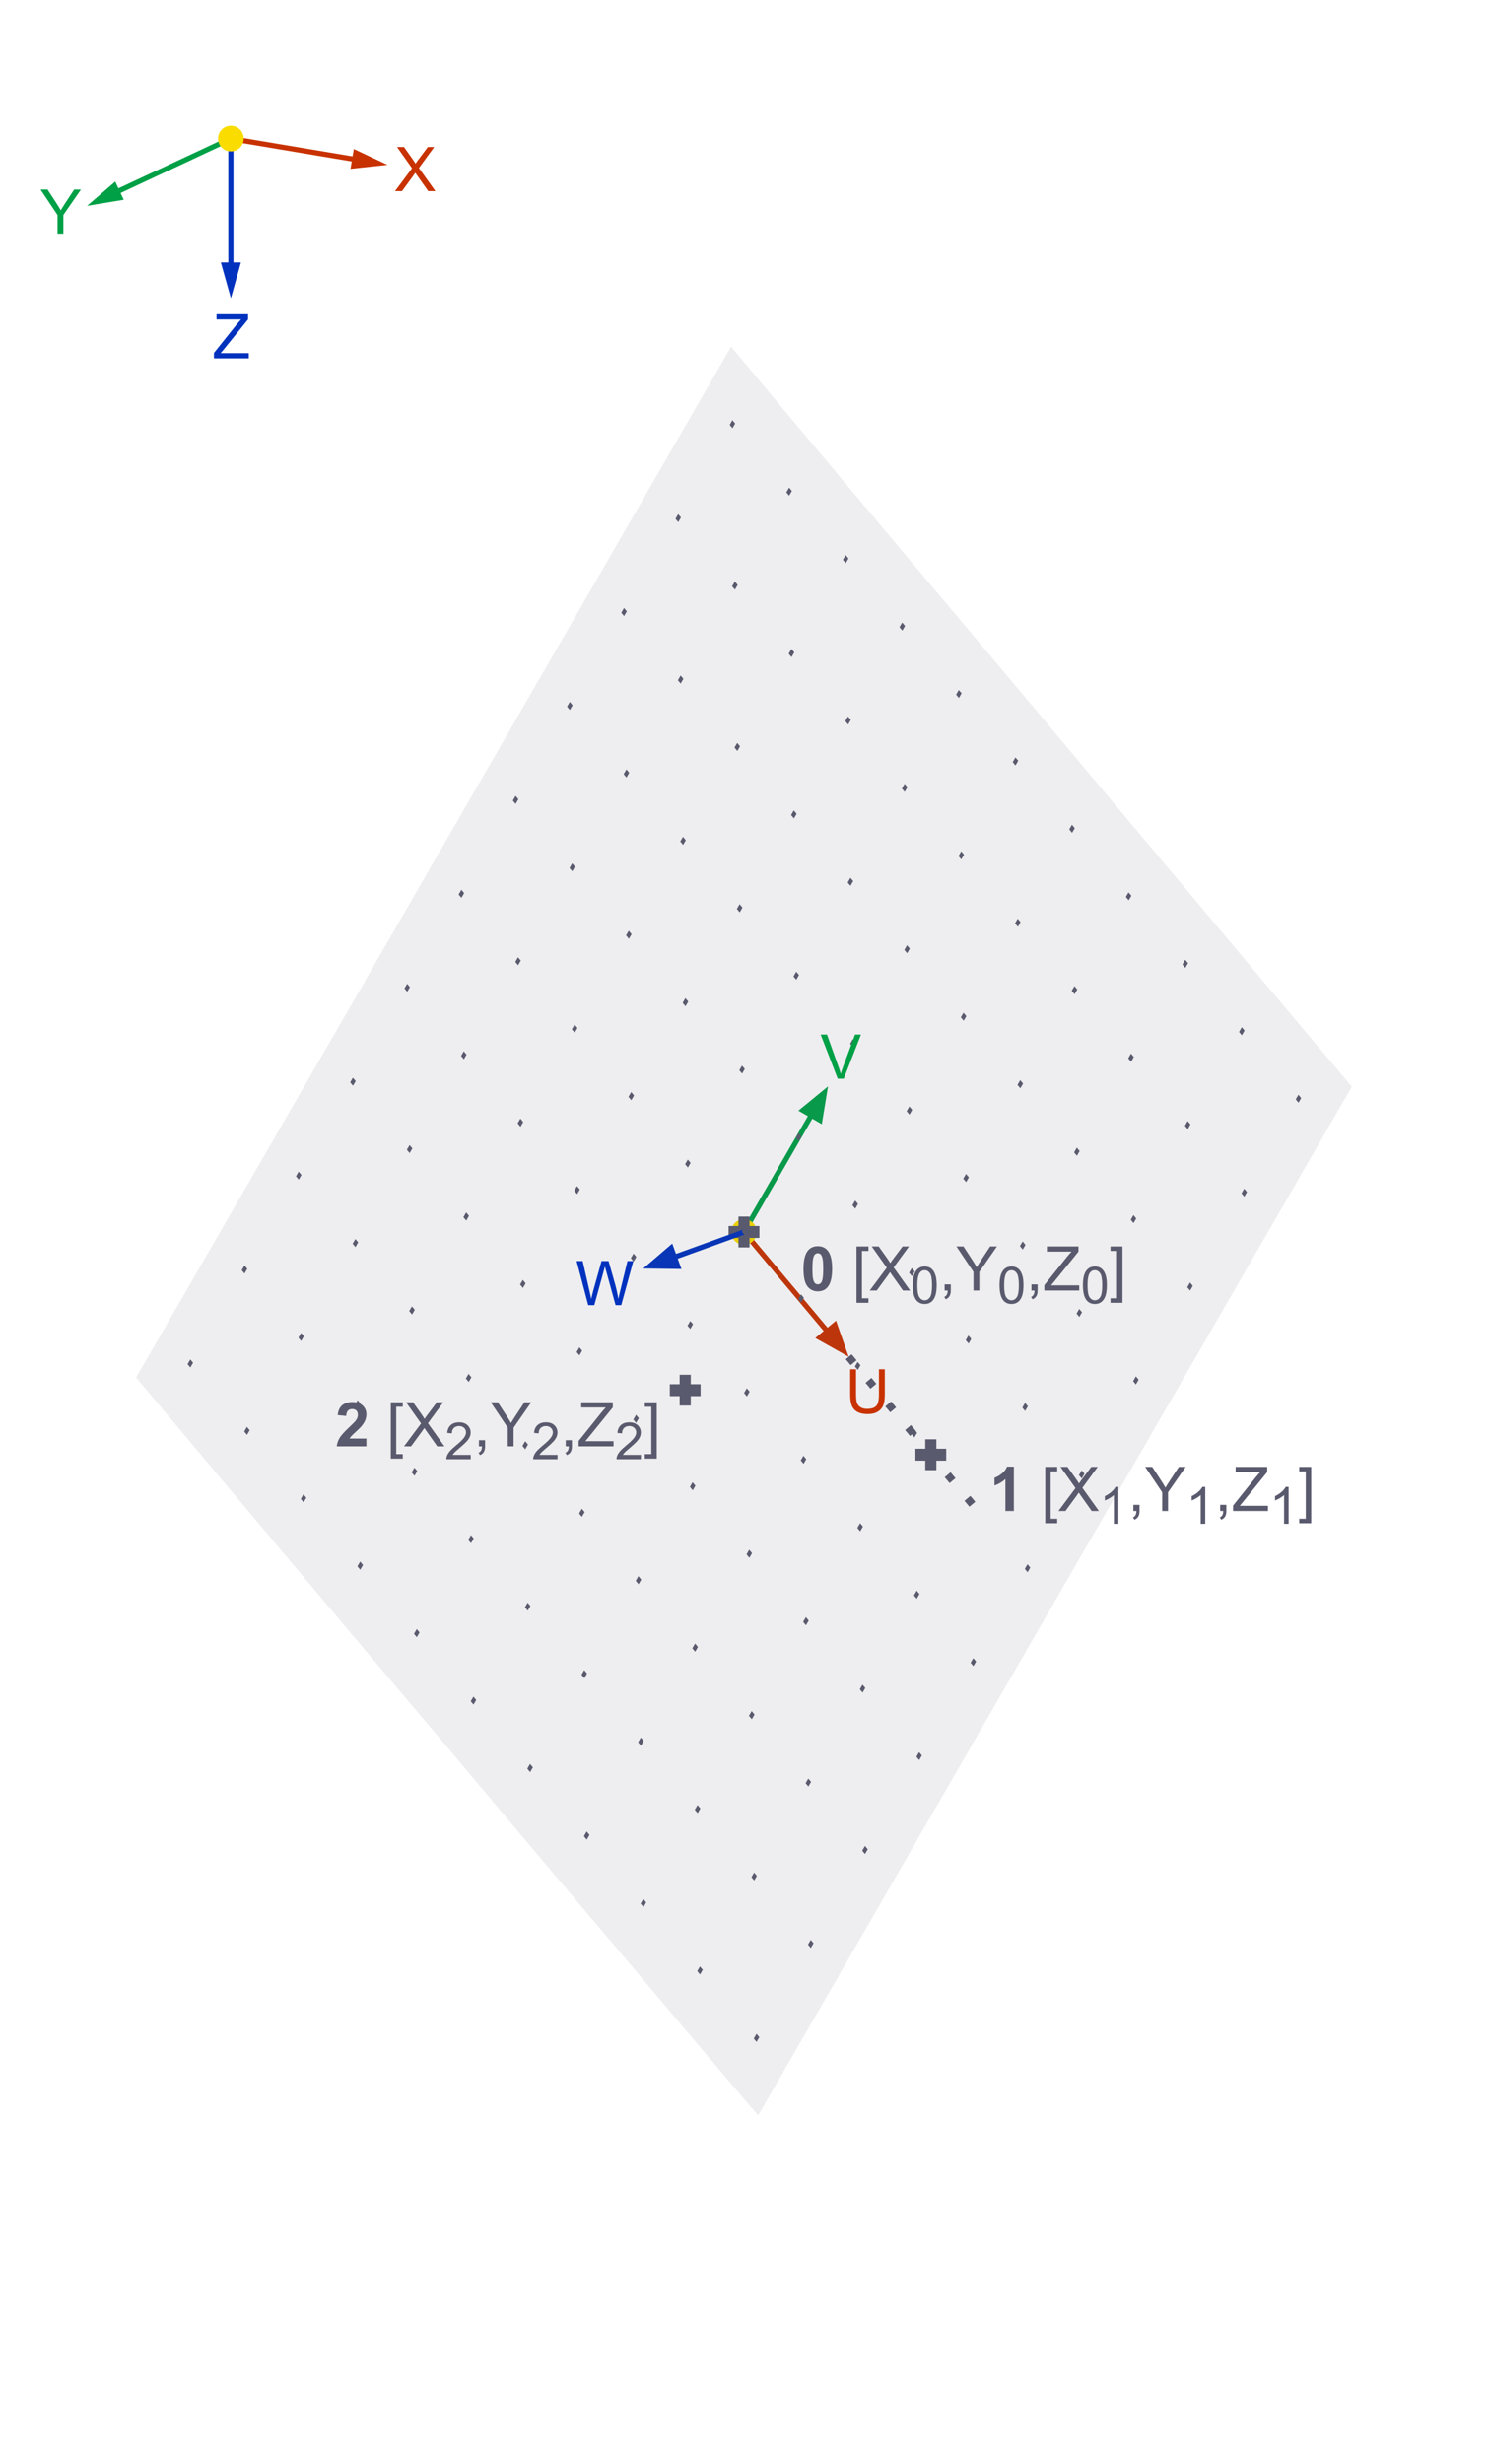 <?xml version="1.0" encoding="UTF-8"?>
<!DOCTYPE svg PUBLIC "-//W3C//DTD SVG 1.1//EN" "http://www.w3.org/Graphics/SVG/1.1/DTD/svg11.dtd">
<!-- Creator: CorelDRAW X6 -->
<svg xmlns="http://www.w3.org/2000/svg" xml:space="preserve" width="290px" height="480px" version="1.1" shape-rendering="geometricPrecision" text-rendering="geometricPrecision" image-rendering="optimizeQuality" fill-rule="evenodd" clip-rule="evenodd"
viewBox="0 0 29000000 47999941"
 xmlns:xlink="http://www.w3.org/1999/xlink">
 <g id="Layer_x0020_1">
  <g id="_142542040">
   <path fill="#C83200" fill-rule="nonzero" d="M7698242 3723419l332022 -445805 -292422 -413376 135411 0 156586 219798c32627,45582 55219,80391 68202,104599 19417,-30019 42207,-62022 68400,-95811l171609 -228586 124611 0 -298403 408387 321193 450794 -139606 0 -216793 -306397c-12388,-17405 -24208,-34809 -35207,-51987 -19190,28800 -32797,48982 -41187,60378l-217814 298006 -136602 0z"/>
   <g>
    <path fill="#00A046" fill-rule="nonzero" d="M2071955 3779602l2406812 -1124901 42349 90595 -2406811 1124901 -42350 -90595zm339789 112053l-714926 118460 549468 -472507 165458 354047z"/>
   </g>
   <path fill="#00A046" fill-rule="nonzero" d="M1120875 4551929l0 -363997 -331200 -495184 136800 0 169795 259994c31607,48189 61002,96378 87789,144595 26221,-45014 57997,-95414 95018,-151399l166393 -253190 132605 0 -343219 495184 0 363997 -113981 0z"/>
   <path fill="#0032BE" fill-rule="nonzero" d="M4169507 6981077l0 -104995 439993 -550800c31607,-38806 61200,-72992 89405,-102585l-478998 0 0 -100800 614381 0 0 100800 -482599 595984 -51590 61596 548589 0 0 100800 -679181 0z"/>
   <g>
    <path fill="#0032BE" fill-rule="nonzero" d="M4449938 5373097l0 -2673098 100006 0 0 2673098 -100006 0zm245395 -260362l-195392 697833 -195392 -697833 390784 0z"/>
   </g>
   <g>
    <path fill="#C83200" fill-rule="nonzero" d="M7111924 3188238l-2620231 -438916 16497 -98646 2620232 438916 -16498 98646zm-216283 -285080l655965 308012 -720538 77414 64573 -385426z"/>
   </g>
   <ellipse fill="#FADC00" cx="4499942" cy="2700004" rx="249999" ry="250004"/>
  </g>
  <g>
   <path fill="#00A046" fill-rule="nonzero" d="M15961940 21567846l-1418655 2457211 -86627 -50003 1418655 -2457211 86627 50003zm-401698 68768l577105 -472620 -120727 736100 -456378 -263480z"/>
  </g>
  <g>
   <path fill="#C83200" fill-rule="nonzero" d="M15889543 26065916l403681 -338740 246728 703956 -650409 -365216zm-1351247 -2098090l1758755 2096049 -76592 64290 -1758755 -2096049 76592 -64290z"/>
  </g>
  <circle fill="#FADC00" transform="matrix(0.246 -0.426 0.426 0.246 1.44999E+007 2.40001E+007)" r="508223"/>
  <line fill="none" stroke="#5A5A6E" stroke-width="150009" stroke-dasharray="150009.384 450028.151" x1="16539952" y1="26431132" x2="19098814" y2= "29480727" />
  <path fill="#5A5A6E" fill-rule="nonzero" d="M14391688 24300046l216595 0 0 -184138 191707 0 0 -231733 -191707 0 0 -184138 -216595 0 0 184138 -191707 0 0 231733 191707 0 0 184138zm108284 0m108311 -92069m95868 -92069m95839 -115852m-95839 -115881m-95868 -92069m-108311 -92069m-108284 92069m-95867 92069m-95840 115881m95840 115852m95867 92069"/>
  <path fill="#5A5A6E" fill-rule="nonzero" d="M18032562 28639036l216595 0 0 -184138 191707 0 0 -231732 -191707 0 0 -184139 -216595 0 0 184139 -191707 0 0 231732 191707 0 0 184138zm108284 0m108311 -92069m95868 -92069m95839 -115852m-95839 -115880m-95868 -92070m-108311 -92069m-108284 92069m-95867 92070m-95840 115880m95840 115852m95867 92069"/>
  <path fill="#5A5A6E" fill-rule="nonzero" d="M19759343 29435146l-164608 0 0 -621977c-60095,56409 -130961,98192 -212684,125206l0 -150010c43059,-14003 89717,-40592 140004,-79993 50456,-39203 84897,-85011 103747,-137197l133541 0 0 863971z"/>
  <polygon id="1" fill="#5A5A6E" fill-rule="nonzero" points="20370945,29673937 20370945,28575966 20604010,28575966 20604010,28663584 20476678,28663584 20476678,29586346 20604010,29586346 20604010,29673937 "/>
  <path id="2" fill="#5A5A6E" fill-rule="nonzero" d="M20628218 29435146l332447 -445776 -292791 -413404 135582 0 156784 219798c32655,45609 55275,80390 68315,104598 19417,-29990 42264,-61993 68485,-95782l171807 -228614 124753 0 -298771 408387 321590 450793 -139748 0 -217077 -306396c-12444,-17405 -24236,-34782 -35263,-51988 -19191,28800 -32825,48983 -41244,60406l-218098 297978 -136771 0z"/>
  <path id="3" fill="#5A5A6E" fill-rule="nonzero" d="M22088258 29435146l0 -119990 120132 0 0 119990c0,44192 -7795,79994 -23641,107207 -15590,27184 -40648,48387 -74863,63184l-28828 -45581c22422,-9808 38806,-24208 49238,-43002 10601,-19020 16639,-46205 17830,-81808l-59868 0z"/>
  <path id="4" fill="#5A5A6E" fill-rule="nonzero" d="M22650141 29435146l0 -363996 -331625 -495184 136970 0 170022 259993c31663,48217 61087,96406 87903,144595 26248,-44985 58081,-95385 95130,-151398l166592 -253190 132775 0 -343616 495184 0 363996 -114151 0z"/>
  <path id="5" fill="#5A5A6E" fill-rule="nonzero" d="M23780342 29435146l0 -119990 120133 0 0 119990c0,44192 -7796,79994 -23641,107207 -15591,27184 -40649,48387 -74863,63184l-28829 -45581c22422,-9808 38807,-24208 49238,-43002 10602,-19020 16640,-46205 17830,-81808l-59868 0z"/>
  <path id="6" fill="#5A5A6E" fill-rule="nonzero" d="M24031237 29435146l0 -104995 440532 -550771c31663,-38807 61285,-73021 89518,-102615l-479594 0 0 -100799 615203 0 0 100799 -483250 595984 -51647 61597 549297 0 0 100800 -680059 0z"/>
  <polygon id="7" fill="#5A5A6E" fill-rule="nonzero" points="25553951,29673937 25320830,29673937 25320830,29586346 25448219,29586346 25448219,28663584 25320830,28663584 25320830,28575966 25553951,28575966 "/>
  <path id="8" fill="#5A5A6E" fill-rule="nonzero" d="M21796913 29685134l-88129 0 0 -560296c-21175,20324 -49039,40478 -83423,60661 -34356,20154 -65424,35320 -92778,45326l0 -85011c49209,-22989 92267,-50995 129146,-83990 36907,-32826 63099,-64659 78435,-95641l56749 0 0 718951z"/>
  <path id="9" fill="#5A5A6E" fill-rule="nonzero" d="M23488998 29685134l-88129 0 0 -560296c-21175,20324 -49040,40478 -83424,60661 -34356,20154 -65424,35320 -92778,45326l0 -85011c49210,-22989 92268,-50995 129146,-83990 36908,-32826 63100,-64659 78435,-95641l56750 0 0 718951z"/>
  <path id="10" fill="#5A5A6E" fill-rule="nonzero" d="M25113617 29685134l-88129 0 0 -560296c-21174,20324 -49039,40478 -83423,60661 -34356,20154 -65424,35320 -92778,45326l0 -85011c49209,-22989 92268,-50995 129146,-83990 36907,-32826 63099,-64659 78435,-95641l56749 0 0 718951z"/>
  <path fill="#5A5A6E" fill-rule="nonzero" d="M15938780 24277142c83311,0 148394,29792 195449,89405 55899,70384 83906,187398 83906,350589 0,162992 -28205,280176 -84501,351382 -46658,58791 -111543,88186 -194854,88186 -83707,0 -151199,-32202 -202450,-96576 -51279,-64403 -76904,-179405 -76904,-344608 0,-162198 28262,-278986 84501,-350192 46658,-58791 111543,-88186 194853,-88186zm0 136800c-19615,0 -37247,6406 -52440,19191 -15449,12614 -27468,35404 -35859,68400 -11197,42604 -16837,114604 -16837,215603 0,101197 5017,170589 15023,208374 10006,37815 22621,63015 37871,75600 15194,12615 32627,18794 52242,18794 19645,0 37248,-6378 52697,-19190 15193,-12586 27212,-35405 35631,-68400 11225,-42180 16809,-113981 16809,-215178 0,-100999 -4989,-170391 -15023,-208205 -10006,-37786 -22621,-63184 -37814,-75798 -15251,-12785 -32655,-19191 -52300,-19191z"/>
  <polygon id="1" fill="#5A5A6E" fill-rule="nonzero" points="16692768,25379904 16692768,24281933 16925832,24281933 16925832,24369552 16798500,24369552 16798500,25292313 16925832,25292313 16925832,25379904 "/>
  <path id="2" fill="#5A5A6E" fill-rule="nonzero" d="M16950040 25141113l332447 -445776 -292790 -413404 135581 0 156784 219798c32655,45610 55275,80391 68315,104598 19417,-29990 42264,-61993 68485,-95782l171808 -228614 124752 0 -298771 408387 321590 450793 -139748 0 -217077 -306396c-12444,-17405 -24236,-34781 -35263,-51988 -19190,28800 -32825,48983 -41244,60407l-218098 297977 -136771 0z"/>
  <path id="3" fill="#5A5A6E" fill-rule="nonzero" d="M18410080 25141113l0 -119990 120132 0 0 119990c0,44193 -7795,79994 -23641,107207 -15590,27184 -40648,48387 -74862,63184l-28829 -45581c22422,-9808 38806,-24208 49238,-43002 10602,-19020 16639,-46204 17830,-81808l-59868 0z"/>
  <path id="4" fill="#5A5A6E" fill-rule="nonzero" d="M18971963 25141113l0 -363996 -331625 -495184 136970 0 170022 259993c31663,48218 61087,96407 87903,144596 26248,-44986 58082,-95386 95130,-151399l166592 -253190 132775 0 -343615 495184 0 363996 -114152 0z"/>
  <path id="5" fill="#5A5A6E" fill-rule="nonzero" d="M20102164 25141113l0 -119990 120133 0 0 119990c0,44193 -7796,79994 -23641,107207 -15591,27184 -40649,48387 -74863,63184l-28829 -45581c22423,-9808 38807,-24208 49238,-43002 10602,-19020 16640,-46204 17830,-81808l-59868 0z"/>
  <path id="6" fill="#5A5A6E" fill-rule="nonzero" d="M20353059 25141113l0 -104995 440532 -550771c31663,-38806 61285,-73021 89518,-102614l-479593 0 0 -100800 615202 0 0 100800 -483250 595984 -51647 61597 549297 0 0 100799 -680059 0z"/>
  <polygon id="7" fill="#5A5A6E" fill-rule="nonzero" points="21875773,25379904 21642652,25379904 21642652,25292313 21770041,25292313 21770041,24369552 21642652,24369552 21642652,24281933 21875773,24281933 "/>
  <path id="8" fill="#5A5A6E" fill-rule="nonzero" d="M17788329 25037791c0,-84501 8646,-152844 26022,-204492 17518,-51845 43370,-91672 77783,-119508 34186,-27808 77414,-41641 129487,-41641 38352,0 72085,7653 101281,23159 29055,15505 53065,37814 71774,66983 18652,28998 33363,64516 44050,106327 10828,41839 16157,98334 16157,169172 0,83990 -8674,151993 -25852,203641 -17206,51845 -43058,91672 -77414,119678 -34214,27978 -77612,41981 -129996,41981 -68939,0 -123166,-24491 -162567,-73644 -47197,-60009 -70725,-157181 -70725,-291656zm90085 340c0,117808 13720,196157 41244,234822 27525,38806 61569,58138 101963,58138 40365,0 74409,-19474 101933,-58308 27553,-39005 41216,-117156 41216,-234652 0,-117836 -13663,-196158 -41216,-234822 -27354,-38835 -61738,-58167 -102926,-58167 -40393,0 -72793,17150 -96973,51335 -30189,43484 -45241,124158 -45241,241654z"/>
  <path id="9" fill="#5A5A6E" fill-rule="nonzero" d="M19480414 25037791c0,-84501 8645,-152844 26022,-204492 17518,-51845 43370,-91672 77782,-119508 34186,-27808 77414,-41641 129487,-41641 38353,0 72085,7653 101282,23159 29055,15505 53064,37814 71773,66983 18652,28998 33364,64516 44050,106327 10829,41839 16158,98334 16158,169172 0,83990 -8674,151993 -25852,203641 -17207,51845 -43058,91672 -77414,119678 -34215,27978 -77613,41981 -129997,41981 -68939,0 -123165,-24491 -162567,-73644 -47197,-60009 -70724,-157181 -70724,-291656zm90085 340c0,117808 13719,196157 41244,234822 27524,38806 61568,58138 101962,58138 40365,0 74409,-19474 101934,-58308 27552,-39005 41215,-117156 41215,-234652 0,-117836 -13663,-196158 -41215,-234822 -27355,-38835 -61739,-58167 -102926,-58167 -40394,0 -72794,17150 -96973,51335 -30189,43484 -45241,124158 -45241,241654z"/>
  <path id="10" fill="#5A5A6E" fill-rule="nonzero" d="M21105033 25037791c0,-84501 8646,-152844 26022,-204492 17518,-51845 43370,-91672 77783,-119508 34186,-27808 77414,-41641 129487,-41641 38352,0 72085,7653 101281,23159 29056,15505 53065,37814 71774,66983 18652,28998 33363,64516 44050,106327 10828,41839 16157,98334 16157,169172 0,83990 -8674,151993 -25851,203641 -17207,51845 -43059,91672 -77415,119678 -34214,27978 -77612,41981 -129996,41981 -68939,0 -123166,-24491 -162567,-73644 -47197,-60009 -70725,-157181 -70725,-291656zm90085 340c0,117808 13720,196157 41244,234822 27525,38806 61569,58138 101963,58138 40365,0 74409,-19474 101933,-58308 27553,-39005 41216,-117156 41216,-234652 0,-117836 -13663,-196158 -41216,-234822 -27354,-38835 -61738,-58167 -102926,-58167 -40393,0 -72793,17150 -96973,51335 -30189,43484 -45241,124158 -45241,241654z"/>
  <g>
   <path fill="#0032BE" fill-rule="nonzero" d="M13101500 24225920l179348 495524 -745852 -10261 566504 -485263zm1415508 -178923l-1553669 562337 -34015 -94053 1553668 -562337 34016 94053z"/>
  </g>
  <g>
   <path fill="#5A5A6E" fill-opacity="0.102" d="M14248794 6752066c1001763,1206198 2011634,2406585 3020739,3608021 1006213,1198006 2015545,2395161 3021816,3594726 1003039,1195710 2009961,2401482 3017110,3599290 503716,599073 1008907,1202087 1513360,1803372 504453,601285 1012535,1207162 1524217,1811593 -964630,1671221 -1931782,3346553 -2895334,5015648 -963666,1669322 -1925206,3334336 -2888163,5001645 -966302,1673092 -1929344,3342641 -2892811,5011652 -963694,1669378 -1931329,3344455 -2895278,5013664 -509187,-598139 -1015710,-1195313 -1520361,-1793962 -505332,-599470 -1010579,-1198969 -1515656,-1795917 -506098,-598138 -1014803,-1195030 -1519200,-1796343 -504510,-601455 -1010579,-1202853 -1514550,-1801926 -506098,-601654 -1016078,-1199905 -1521637,-1799206 -505644,-599414 -1010749,-1199253 -1514466,-1798525 -1008368,-1199650 -2016537,-2398506 -3015778,-3590928 965111,-1669237 1932377,-3344370 2897460,-5015676 482428,-835483 964856,-1671165 1448589,-2508831 483675,-837552 967917,-1679668 1452528,-2518893 964091,-1669577 1933738,-3346270 2898821,-5017689 966018,-1673007 1931612,-3346468 2898594,-5021715z"/>
   <path fill="#5A5A6E" d="M3708565 26482496c18142,21628 36284,43228 54454,64828 -18567,32145 -35943,62277 -53320,92409 -18142,-21628 -36312,-43228 -54453,-64828 17404,-30132 34781,-60265 53319,-92409zm1056246 -1829792c18141,21629 36283,43229 54425,64857 -18539,32145 -35915,62249 -53320,92381 -18142,-21600 -36283,-43228 -54453,-64828 17404,-30133 34781,-60265 53348,-92410zm1055479 -1827722c18142,21600 36284,43229 54454,64829 -17433,30132 -34838,60264 -52243,90396 -18141,-21628 -36283,-43228 -54425,-64856 17405,-30133 34810,-60265 52214,-90369zm1056529 -1829791c19361,21628 37502,43228 55644,64857 -17376,30132 -34781,60264 -52186,90368 -18141,-21600 -36283,-43228 -55644,-64857 17405,-30104 34781,-60236 52186,-90368zm1057889 -1829791c18142,21628 36284,43256 54426,64856 -17405,30132 -34782,60265 -52186,90397 -18170,-21628 -36312,-43257 -54454,-64857 17405,-30132 34810,-60264 52214,-90396zm1057068 -1831776c18141,21600 36311,43228 54453,64857 -18567,32144 -35943,60264 -53348,92409 -18142,-21628 -36283,-43257 -54453,-64885 17433,-32145 34809,-60265 53348,-92381zm1056387 -1829791c18141,21628 36283,43256 54425,64885 -18539,32116 -35944,62248 -53348,92381 -18142,-21629 -36284,-43257 -54425,-64885 17404,-30133 34781,-60236 53348,-92381zm1056812 -1829792c18141,21629 36283,43257 54425,64885 -18567,32145 -35972,62277 -53376,92410 -18142,-21629 -36284,-43257 -54426,-64885 17405,-30133 34810,-60265 53377,-92410zm1056727 -1829791c18142,21657 36283,43285 54425,64913 -18539,32145 -35915,62249 -53320,92381 -18141,-21628 -36283,-43256 -54425,-64885 17377,-30132 34781,-60264 53320,-92409zm1055281 -1827750c18142,21628 36284,43256 54425,64885 -17404,30132 -34809,60264 -52185,90396 -18170,-21628 -36312,-43285 -54454,-64913 17405,-30132 34810,-60264 52214,-90368zm1056245 -1829792c18142,21629 36284,43257 54426,64914 -17405,30132 -34781,60236 -52158,90368 -18170,-21628 -36312,-43257 -54453,-64913 17404,-30104 34781,-60236 52185,-90369zm-9461306 19610184c18142,21600 36284,43228 54454,64857 -17405,30103 -34781,60236 -52186,90368 -18142,-21628 -36283,-43228 -54425,-64857 17376,-30132 34781,-60264 52157,-90368zm1057493 -1829706c18141,21628 36283,43228 53234,64856 -18538,32145 -35943,62277 -53319,92381 -16951,-21600 -35093,-43228 -53235,-64856 17376,-30104 34781,-60237 53320,-92381zm1056642 -1829678c18142,21600 36283,43228 54453,64856 -18567,32117 -36000,62249 -53404,92381 -18142,-21628 -36284,-43228 -54426,-64856 17405,-30133 34810,-60265 53377,-92381zm1056500 -1829678c18142,21628 36284,41244 54425,62844 -18538,32145 -35943,62277 -53348,92381 -18141,-21600 -36283,-43229 -54425,-64857 17377,-30104 34781,-60236 53348,-90368zm1055480 -1827694c18142,21628 36283,43257 54425,64857 -17405,30132 -34809,60264 -52214,90396 -18142,-21628 -36283,-43256 -54425,-64856 17405,-30132 34809,-60265 52214,-90397zm1057011 -1831691c18141,21629 36283,43229 54453,64857 -17405,30132 -34781,60265 -52186,90369 -18141,-21600 -36311,-43229 -54453,-64857 17404,-30104 34809,-60236 52186,-90369zm1056330 -1829706c18170,21628 36312,43257 54453,64857 -17404,30132 -34809,60264 -52185,90397 -18142,-21629 -36312,-43229 -54454,-64857 17405,-30132 34809,-60265 52186,-90397zm1056755 -1829678c18142,21629 36284,43229 54425,64857 -18538,32145 -35943,62249 -53348,92381 -18141,-21600 -36283,-43228 -54425,-64857 17377,-30132 34781,-60236 53348,-92381zm1056699 -1829706c18142,21628 36312,43257 54454,64857 -18567,32144 -35944,62277 -53320,92409 -18142,-21628 -36284,-43257 -54425,-64857 17376,-30132 34752,-60264 53291,-92409zm1056472 -1829678c18142,21600 36283,43228 55616,64857 -18539,32116 -35944,62248 -53348,92381 -19361,-21629 -37503,-43229 -55644,-64857 17404,-30132 34809,-60265 53376,-92381zm1057464 -1829706c18142,21628 36284,43256 54425,64856 -18567,32145 -35943,62277 -53348,92410 -18141,-21629 -36283,-43257 -54425,-64857 17405,-30132 34781,-60264 53348,-92409zm-9464708 19610353c18142,21657 36312,43285 55644,66359 -17376,30133 -34752,60265 -52157,90369 -19361,-23074 -37502,-44702 -55644,-66331 17376,-30132 34781,-60264 52157,-90397zm1056331 -1831690c18141,21628 36283,43256 55644,66330 -17377,30133 -34781,60265 -52158,90397 -19360,-23074 -37502,-44730 -55644,-66359 17377,-30132 34781,-60236 52158,-90368zm1057861 -1827694c18141,21628 36283,43285 55644,66359 -17405,30132 -34810,60236 -52214,90369 -19361,-23074 -37503,-44703 -56863,-66359 18623,-30104 36028,-60237 53433,-90369zm1056443 -1831662c18142,21628 36312,43257 55644,66331 -18538,32144 -35943,62277 -53319,92409 -19361,-23102 -37503,-44731 -55673,-66359 17405,-30132 34810,-60265 53348,-92381zm1056614 -1827694c18142,21629 36283,43257 55644,66359 -18567,32117 -35972,62249 -53376,92381 -19361,-23074 -37503,-44730 -55644,-66359 17404,-30132 34809,-60236 53376,-92381zm1056954 -1831719c18142,21657 36312,43285 55644,66359 -18539,32145 -35915,62278 -53320,92381 -19360,-23074 -37502,-44702 -55644,-66330 17405,-30133 34781,-60265 53320,-92410zm1055140 -1827665c18141,21628 36283,43257 55644,66331 -17405,30132 -34781,60264 -52186,90396 -19361,-23074 -37503,-44730 -55644,-66359 17404,-30132 34781,-60264 52186,-90368zm1056698 -1829706c18142,21628 36284,43285 55644,66359 -17404,30132 -34809,60236 -52214,90368 -19332,-23074 -37474,-44702 -55644,-66359 17405,-30104 34810,-60236 52214,-90368zm1057890 -1829707c16922,21657 35064,43285 54425,66359 -17377,30133 -34753,60265 -52158,90397 -19332,-23102 -37474,-44730 -55615,-66359 17376,-30132 35971,-60264 53348,-90397zm1056415 -1829678c18142,21629 36283,43257 55644,66359 -18567,32117 -35972,62249 -53376,92382 -19333,-23074 -37474,-44731 -55644,-66359 17404,-30133 34809,-60265 53376,-92382zm1056330 -1829706c18142,21629 36312,43285 55644,66359 -18538,32145 -35943,62249 -53319,92381 -19361,-23074 -37503,-44702 -55645,-66359 17377,-30104 34782,-60236 53320,-92381zm-9460937 19607944c16922,21629 35064,43257 54425,66331 -18539,32117 -35944,62249 -53320,92381 -19361,-23074 -37502,-44702 -55644,-66331 17376,-30132 35972,-60264 54539,-92381zm1056358 -1829763c18142,21629 36312,43257 55644,66331 -18538,32145 -35915,62277 -53319,92381 -19361,-23074 -37503,-44674 -55645,-66302 17377,-30132 34782,-60265 53320,-92410zm1055480 -1825737c18142,21628 36312,43256 55672,66330 -17433,30133 -34837,60265 -52242,90397 -19361,-23074 -37502,-44702 -55644,-66331 17405,-30132 34809,-60264 52214,-90396zm1056415 -1831748c18142,21629 36312,43257 55673,66303 -17405,30132 -34810,60264 -52186,90397 -19361,-23074 -37502,-44703 -55673,-66331 17405,-30104 34810,-60236 52186,-90369zm1056557 -1827722c18142,21629 36312,43257 55644,66331 -17376,30104 -34781,60236 -52185,90369 -19361,-23074 -37503,-44674 -55645,-66303 17377,-30132 34782,-60264 52186,-90397zm1056926 -1831747c18142,21628 36283,43228 55644,66302 -18539,32145 -35915,62278 -53320,92382 -19360,-23046 -37502,-44674 -55644,-66303 17405,-30132 34781,-60236 53320,-92381zm1056245 -1829763c18142,21628 36312,43257 55644,66302 -18538,32145 -35943,62278 -53348,92410 -19332,-23074 -37474,-44702 -55644,-66302 17405,-30133 34809,-60265 53348,-92410zm1056670 -1829734c18142,21599 36284,43228 55645,66302 -18567,32116 -35972,62249 -53377,92381 -19360,-23046 -37502,-44674 -55644,-66302 17405,-30133 34810,-60265 53376,-92381zm1055452 -1827751c18142,21628 36283,43228 55644,66302 -17376,30133 -34781,60265 -52157,90369 -19361,-23046 -37503,-44674 -55645,-66274 17377,-30132 34782,-60265 52158,-90397zm1056444 -1829735c18141,21600 36283,43229 55644,66274 -17405,30133 -34810,60265 -52215,90397 -19360,-23074 -37502,-44674 -55644,-66302 17405,-30132 34810,-60265 52215,-90369zm1056387 -1829763c18141,21629 36283,43229 55644,66274 -17405,30133 -34781,60265 -52186,90397 -19361,-23045 -37503,-44674 -55644,-66274 17404,-30132 34781,-60264 52186,-90397zm-9460796 19608625c18141,21628 36283,43257 54425,64913 -18539,32117 -35943,62249 -53320,92381 -18142,-21628 -36312,-43256 -54453,-64885 17404,-30132 34781,-60264 53348,-92409zm1056415 -1829820c18142,21629 36283,43257 54453,64885 -18566,32145 -35943,62278 -53348,92410 -18141,-21657 -36283,-43285 -54425,-64914 17377,-30132 34781,-60264 53320,-92381zm1056642 -1829848c18142,21629 36283,43257 54453,64885 -18595,32145 -35999,62277 -53404,92410 -18142,-21629 -36284,-43257 -54425,-64885 17404,-30133 34809,-60265 53376,-92410zm1056387 -1829819c18142,21628 36283,43256 54425,64885 -18538,32145 -35943,62277 -53320,92381 -18170,-21629 -36311,-43257 -54453,-64885 17405,-30133 34781,-60265 53348,-92381zm1055338 -1825823c18142,21628 36312,43257 54454,64885 -17405,30132 -34810,60264 -52215,90397 -18141,-21629 -36283,-43257 -54425,-64885 17405,-30133 34781,-60265 52186,-90397zm1058088 -1831804c18141,21628 36283,43257 54453,64885 -17404,30104 -34781,60236 -52186,90368 -18141,-21628 -36283,-43256 -54425,-64885 17405,-30132 34781,-60264 52158,-90368zm1056217 -1829848c18141,21628 36283,43257 54396,64885 -17376,30132 -34752,60264 -52157,90397 -18142,-21629 -36283,-43257 -54425,-64885 17376,-30133 34781,-60265 52186,-90397zm1056557 -1829820c18141,21629 36311,43229 54453,64857 -18567,32145 -35971,62277 -53376,92409 -18142,-21628 -36284,-43256 -54425,-64885 17404,-30132 34809,-60264 53348,-92381zm1056613 -1829848c18142,21629 36284,43257 54454,64885 -18567,32145 -35943,62249 -53320,92381 -18141,-21628 -36283,-43228 -54425,-64856 17376,-30133 34753,-60265 53291,-92410zm1056472 -1829819c18142,21628 36284,43228 54426,64856 -18567,32145 -35972,62277 -53377,92410 -18142,-21629 -36283,-43257 -54425,-64885 17405,-30133 34809,-60265 53376,-92381zm1055282 -1827836c18142,21628 36283,43257 55587,62872 -18567,32117 -35971,62249 -53348,92382 -18142,-21629 -36283,-43229 -54453,-64857 17404,-30132 34809,-60265 52214,-90397zm-9459464 19609815c18170,21629 36312,43257 54454,64885 -17405,30132 -34781,60265 -52186,90397 -18142,-21628 -36284,-43257 -54425,-64913 17376,-30104 34781,-60237 52157,-90369zm1056472 -1829905c18142,21629 36312,43257 54454,64885 -17405,30133 -34781,60265 -52158,90397 -18170,-21628 -36312,-43256 -54453,-64913 17376,-30132 34781,-60265 52157,-90369zm1056642 -1829933c18142,21657 36284,43285 54454,64914 -18567,32116 -36000,62249 -53405,92381 -18142,-21600 -36283,-43257 -54425,-64885 17405,-30132 34809,-60265 53376,-92410zm1056330 -1829904c18171,21656 36312,43285 54454,64885 -18539,32145 -35943,62277 -53348,92409 -18142,-21628 -36283,-43257 -54425,-64885 17376,-30132 34781,-60264 53319,-92409zm1056472 -1827892c18171,21628 36312,41244 54454,62872 -18567,32145 -35972,62277 -53348,92409 -18170,-21628 -36312,-41244 -54454,-62872 17405,-30132 34810,-60265 53348,-92409zm1056813 -1831889c18141,21628 36283,43256 54425,64885 -18539,32144 -35915,62220 -53320,92352 -18113,-21600 -36255,-43228 -54397,-64828 17405,-30132 34781,-60265 53292,-92409zm1054998 -1827893c18141,21629 36283,43257 54425,64857 -17377,32145 -34781,62277 -52186,92410 -18142,-21600 -36284,-45241 -54425,-66870 17404,-30132 34781,-60264 52186,-90397zm1056557 -1829904c18141,21628 36283,43256 54425,64856 -17405,30133 -34781,60265 -52186,90397 -18142,-21628 -36283,-43228 -54425,-64885 17376,-30104 34781,-60236 52186,-90368zm1056585 -1829905c18142,21628 36283,43228 54425,64857 -17376,30132 -34753,60264 -52157,90397 -18142,-21629 -36284,-43257 -54426,-64885 17377,-30133 34782,-60265 52158,-90369zm1056444 -1829933c18141,21657 36283,43257 54425,64885 -18539,32117 -35944,62249 -53348,92381 -18142,-21600 -36284,-43228 -54425,-64857 17376,-30132 34781,-60264 53348,-92409zm1056500 -1829905c18142,21629 36283,43257 54425,64857 -18538,32145 -35943,62277 -53348,92409 -18142,-21600 -36283,-43228 -54425,-64856 17376,-30133 34781,-60265 53348,-92410zm-9460513 19608511c18171,21629 36312,43257 55673,66331 -18567,32145 -35972,62277 -53348,92410 -19361,-23074 -37502,-44703 -55644,-66331 17376,-30132 34781,-60265 53319,-92410zm1055367 -1827977c18142,21629 36283,43257 55644,66331 -17376,30132 -34753,60264 -52157,90397 -19361,-23074 -37503,-44703 -55644,-66331 17376,-30132 34781,-60264 52157,-90397zm1056642 -1829989c18142,21628 36283,43256 55644,66330 -17405,30132 -34809,60265 -52214,90397 -19361,-23074 -37502,-44702 -55672,-66331 17433,-30132 34837,-60264 52242,-90396zm1056302 -1829990c18142,21628 36283,43256 55644,66330 -17376,30133 -34781,60237 -52157,90369 -19361,-23046 -37531,-44674 -55673,-66302 17405,-30133 34781,-60265 52186,-90397zm1056387 -1829990c18170,21628 36312,43257 55672,66302 -18567,32145 -35971,62277 -53376,92410 -19332,-23046 -37502,-44674 -55644,-66303 17405,-30132 34809,-60264 53348,-92409zm1056784 -1829990c18141,21629 36283,43257 55644,66303 -18539,32144 -35915,62277 -53320,92409 -19361,-23046 -37502,-44674 -55644,-66302 17405,-30133 34781,-60265 53320,-92410zm1054913 -1827949c18141,21629 36283,43257 55644,66303 -18567,32145 -35944,62277 -53348,92409 -19361,-23074 -37503,-44674 -55644,-66302 17404,-30132 34781,-60265 53348,-92410zm1056500 -1832002c18142,21628 36283,43257 55644,66302 -18567,32145 -35943,62278 -53348,92410 -19361,-23074 -37502,-44674 -55644,-66303 17405,-30132 34781,-60264 53348,-92409zm1055395 -1825964c18141,21628 36283,43228 55644,66302 -17377,28120 -34753,58252 -52158,88384 -19332,-23074 -37474,-44674 -55644,-66302 17405,-30133 34781,-60265 52158,-88384zm1056443 -1832003c18170,21629 36312,43228 55644,66303 -17404,30132 -34781,60264 -52185,90396 -19361,-23074 -37503,-44674 -55644,-66302 17404,-30132 34809,-60265 52185,-90397zm1056557 -1829990c18142,21629 36284,43229 55644,66303 -17404,30132 -34809,60264 -52185,90397 -19361,-23074 -37503,-44674 -55644,-66303 17376,-30132 34781,-60264 52185,-90397zm-9457933 19611119c18171,21629 36312,43285 55673,66359 -18567,32145 -35972,62278 -53376,92410 -19333,-23074 -37503,-44731 -55645,-66359 17405,-30132 34810,-60265 53348,-92410zm1056558 -1830074c18170,21656 36311,43285 55672,66359 -18567,32145 -35943,62277 -53320,92409 -19360,-23074 -37530,-44702 -55672,-66359 17405,-30132 34781,-60264 53320,-92409zm1056642 -1830047c18141,21629 36311,43257 55644,66331 -18567,32145 -35972,62277 -53377,92409 -19360,-23074 -37502,-44702 -55644,-66330 17405,-30133 34810,-60265 53377,-92410zm1055083 -1828062c18141,21628 36283,43257 55644,66331 -17377,30132 -34781,60264 -52158,90397 -19360,-23075 -37502,-44703 -55672,-66331 17404,-30132 34781,-60265 52186,-90397zm1056387 -1830075c18141,21629 36283,43257 55644,66331 -17377,30132 -34781,60264 -52186,90397 -19361,-23074 -37503,-44703 -55644,-66331 17404,-30132 34781,-60265 52186,-90397zm1056727 -1830046c18141,21628 36283,43256 55644,66330 -17377,30133 -34753,60265 -52158,90397 -19360,-23074 -37502,-44702 -55644,-66330 17405,-30133 34781,-60265 52158,-90397zm1056075 -1828062c18141,21628 36283,43256 55644,66330 -18567,32117 -35943,62249 -53348,92381 -19361,-23045 -37503,-44674 -55644,-66302 17404,-30132 34781,-60265 53348,-92409zm1056472 -1832059c18141,21628 36283,43256 55615,66330 -18538,32145 -35943,62277 -53348,92410 -19360,-23074 -37502,-44703 -55644,-66331 17405,-30132 34810,-60265 53377,-92409zm1056500 -1828063c18142,21629 36284,43257 55644,66331 -18538,32145 -35915,62277 -53291,92409 -19361,-23074 -37503,-44702 -55644,-66330 17376,-30133 34752,-60265 53291,-92410zm1056472 -1832059c18142,21629 36283,43229 55644,66303 -18567,32144 -35972,62277 -53376,92409 -19361,-23074 -37503,-44674 -55644,-66302 17404,-30133 34809,-60265 53376,-92410zm1054204 -1826049c18142,21628 36312,43228 55644,66302 -17376,28120 -34781,58252 -52185,88384 -19361,-23045 -37503,-44674 -55644,-66302 17404,-30132 34809,-60265 52185,-88384zm-9456544 19609871c18142,21600 36284,43229 55644,66274 -17404,30133 -34781,60265 -52185,90397 -19361,-23045 -37503,-44674 -55644,-66274 17376,-30132 34781,-60264 52185,-90397zm1056614 -1830131c18142,21600 36284,43228 55644,66274 -17376,30132 -34781,60265 -52157,90397 -20523,-21033 -38665,-42662 -56835,-64262 17405,-30132 34781,-60264 53348,-92409zm1055395 -1830132c18142,21600 36283,43229 55644,66274 -18567,32145 -35972,62278 -52186,92410 -20551,-23046 -38693,-44674 -56863,-66274 17405,-30132 34838,-60265 53405,-92410zm1056217 -1830131c18142,21628 36283,43228 55644,66274 -18539,32145 -35943,62277 -53320,92409 -19360,-23045 -37502,-44645 -55644,-66274 17376,-30132 34781,-60264 53320,-92409zm1056358 -1830131c18142,21628 36284,43228 55644,66302 -18566,32145 -35943,62277 -53348,92409 -19360,-23074 -37502,-44674 -55644,-66302 17377,-30132 34781,-60265 53348,-92409zm1055509 -1828119c18141,21628 36283,43228 55644,66302 -17377,30132 -34753,60265 -52158,90397 -19360,-23074 -37502,-44674 -55644,-66303 17405,-30132 34781,-60264 52158,-90396zm1056018 -1828119c18142,21628 36283,43228 55644,66302 -17376,30132 -34781,60265 -52157,90397 -19361,-23074 -37503,-44674 -55673,-66302 17405,-30133 34781,-60265 52186,-90397zm1056415 -1832116c18142,21600 36284,43228 55644,66274 -17404,30132 -34781,60265 -52185,90397 -19361,-23046 -37503,-44674 -55644,-66274 17404,-30132 34781,-60265 52185,-90397zm1056501 -1828091c18141,21600 36283,43229 54425,66274 -18539,32145 -34725,62278 -52101,92410 -19361,-23046 -37502,-44674 -55644,-66274 17405,-30132 34781,-60293 53320,-92410zm1055253 -1832144c18141,21600 36283,43229 55615,66274 -18538,32145 -35943,62277 -53348,92410 -19360,-23046 -37502,-44674 -55644,-66274 17405,-30132 34810,-60265 53377,-92410zm1056642 -1828119c18142,21600 36283,43229 55644,66274 -18567,32145 -35972,62278 -53377,92410 -19360,-23046 -37502,-44674 -55644,-66274 17405,-30132 34810,-60265 53377,-92410zm-9457565 19611942c18142,21656 36284,43285 55588,62900 -18539,32145 -35944,62277 -53348,92410 -18142,-21629 -36312,-43257 -54454,-64885 17405,-30133 34810,-60293 52214,-90425zm1056614 -1830104c16951,21629 35093,43257 53235,64885 -17377,30133 -34781,60265 -52158,90397 -18141,-21628 -36312,-43256 -53234,-64885 17376,-30132 34781,-60264 52157,-90397zm1055423 -1830131c18142,21628 36284,43257 54454,64885 -17405,30132 -34838,60264 -52243,90397 -18141,-21629 -36283,-43257 -54425,-64885 17405,-30133 34810,-60265 52214,-90397zm1056189 -1830132c18142,21629 36312,43257 54453,64885 -17404,30133 -34781,60265 -52186,90397 -18141,-21628 -36283,-43256 -54425,-64885 17377,-30132 34781,-60264 52158,-90397zm1056302 -1830131c18170,21628 36311,43257 54453,64885 -18567,32145 -35943,62277 -53348,92409 -18142,-21628 -36283,-43256 -54453,-64885 17404,-30132 34809,-60264 53348,-92409zm1056642 -1830132c18141,21629 36283,43257 54425,64914 -18539,32116 -35915,62249 -53320,92409 -18141,-21656 -36283,-43285 -54425,-64913 17405,-30132 34781,-60265 53320,-92410zm1055961 -1828118c18142,21628 36312,43256 54454,64913 -18567,32116 -35943,62277 -53348,92409 -18142,-21656 -36283,-43285 -54425,-64913 17376,-30132 34781,-60265 53319,-92409zm1055225 -1830132c18142,21628 36284,43285 54425,64913 -17404,30133 -34781,60265 -52185,90397 -18142,-21628 -36284,-43256 -54426,-64885 17377,-30160 34782,-60293 52186,-90425zm1056472 -1828090c18142,21656 36284,43285 54425,64913 -17404,30132 -34781,60264 -52157,90397 -18142,-21629 -36284,-43257 -54425,-64885 17376,-30133 34752,-60293 52157,-90425zm1055225 -1832116c19361,21628 37502,43256 55644,64885 -17405,32145 -34809,62277 -52214,92409 -18142,-21628 -36284,-43256 -55644,-64885 17405,-30132 34809,-60264 52214,-92409zm1056699 -1828119c18141,21628 36283,43257 54425,64885 -18539,32145 -35943,62277 -53348,92409 -18142,-21628 -36284,-43256 -54454,-64885 17405,-30132 34810,-60264 53377,-92409zm-9457480 19609645c18142,21628 36284,43228 54426,64857 -18539,32144 -35944,62277 -53348,92409 -18142,-21628 -36312,-43228 -54454,-64857 17405,-30132 34809,-60264 53376,-92409zm1056699 -1830047c18142,21629 36284,43229 54454,64857 -18567,32145 -35944,62277 -53348,92410 -18142,-21629 -36284,-43229 -54426,-64857 17377,-30132 34782,-60265 53320,-92410zm1056614 -1830046c18170,21628 36312,43257 54453,64857 -18567,32145 -35971,62277 -53376,92409 -18142,-21600 -36312,-43228 -54454,-64857 17405,-30132 34810,-60264 53377,-92409zm1054998 -1828034c18142,21629 36312,43257 54453,64885 -17404,30132 -34781,60265 -52157,90397 -18170,-21628 -36312,-43257 -54454,-64885 17377,-30132 34781,-60265 52158,-90397zm1056273 -1830046c18142,21628 36284,43256 54454,64885 -17405,30132 -34810,60264 -52186,90397 -18170,-21629 -36312,-43257 -54453,-64885 17404,-30133 34781,-60265 52185,-90397zm1056586 -1830047c18141,21629 36283,43257 54425,64885 -17376,30133 -34753,60265 -52158,90397 -18141,-21628 -36283,-43257 -54425,-64885 17377,-30132 34781,-60264 52158,-90397zm1055933 -1828034c18142,21629 36284,43257 54425,64885 -18538,32145 -35943,62278 -53319,92410 -18170,-21628 -36312,-43257 -54454,-64885 17405,-30132 34781,-60265 53348,-92410zm1056302 -1832059c18142,21657 36283,43285 53235,64914 -18567,34157 -35944,64289 -53348,94422 -16952,-21657 -35093,-43285 -53235,-64914 17405,-30132 34809,-60264 53348,-94422zm1055225 -1828033c18141,21656 36283,43285 54453,64913 -18567,32145 -35943,62277 -53319,92409 -18142,-21628 -36284,-43285 -54426,-64913 17377,-30132 34753,-60265 53292,-92409zm1055310 -1828006c18141,21657 36283,43285 54425,64913 -17405,30133 -34810,60265 -52214,90397 -18142,-21628 -36284,-43256 -54426,-64913 17405,-30132 34810,-60265 52215,-90397zm1056755 -1830046c18142,21656 36283,43285 54425,64941 -17405,30133 -34809,60265 -52214,90397 -18142,-21657 -36283,-43285 -54425,-64942 17405,-30132 34809,-60264 52214,-90396z"/>
  </g>
  <path fill="#00A046" fill-rule="nonzero" d="M16326390 21013531l-332022 -859181 123222 0 223200 624387c17801,50004 32995,96804 44986,140599 13209,-46999 28601,-93799 46204,-140599l231591 -624387 115993 0 -334998 859181 -118176 0z"/>
  <path fill="#0032BE" fill-rule="nonzero" d="M11463784 25425882l-226205 -859181 118007 0 128778 563386c14003,58989 26418,117609 37020,175606 22592,-91616 35802,-144397 39600,-158400l162397 -580592 136998 0 123194 434976c30189,108000 52611,209396 67011,304016 11395,-54198 25993,-116419 43795,-186605l134192 -552387 114208 0 -235219 859181 -110579 0 -180199 -654605c-15193,-54793 -24406,-88384 -27808,-100800 -9807,39204 -18595,72822 -26192,100602l-180198 654803 -118800 0z"/>
  <path fill="#C83200" fill-rule="nonzero" d="M17129926 26674316l113981 0 0 496176c0,86400 -9779,154998 -29196,205795 -19588,50599 -54794,92013 -105591,123818 -50995,31804 -117609,47792 -200409,47792 -80192,0 -145984,-13805 -196980,-41613 -51193,-27779 -87619,-67776 -109417,-120387 -21798,-52611 -32797,-124384 -32797,-215405l0 -496176 114010 0 0 495978c0,74608 7001,129798 20806,165004 13805,35405 37389,62788 71178,81808 33619,19191 74806,28800 123420,28800 83197,0 142583,-19020 177988,-56806 35404,-38013 53007,-110806 53007,-218806l0 -495978z"/>
  <path fill="#5A5A6E" fill-rule="nonzero" d="M7140639 28024230l0 152391 -577955 0c6236,-57997 25030,-112791 56296,-164608 31209,-51789 93118,-120586 185215,-206390 74325,-69194 119764,-116193 136602,-140797 22620,-33988 34016,-67578 34016,-100999 0,-36793 -9808,-64998 -29622,-84784 -19616,-19786 -46857,-29594 -81525,-29594 -34412,0 -61682,10404 -82091,31182 -20239,20607 -31833,55020 -35036,103209l-164608 -16413c9808,-90793 40450,-155990 92098,-195590 51675,-39402 116163,-59187 193663,-59187 84897,0 151568,22989 200267,68796 48444,45808 72680,102785 72680,170986 0,38806 -7001,75600 -20834,110806 -13833,35008 -35858,71603 -66076,109985 -19842,25596 -56097,62220 -108141,110012 -52243,47792 -85295,79399 -99128,95187 -14003,15591 -25228,31012 -33846,45808l328025 0z"/>
  <polygon id="1" fill="#5A5A6E" fill-rule="nonzero" points="7616463,28415411 7616463,27317440 7849527,27317440 7849527,27405059 7722195,27405059 7722195,28327821 7849527,28327821 7849527,28415411 "/>
  <path id="2" fill="#5A5A6E" fill-rule="nonzero" d="M7873735 28176621l332447 -445776 -292790 -413405 135581 0 156784 219798c32655,45610 55276,80391 68315,104599 19417,-29991 42265,-61994 68485,-95783l171808 -228614 124753 0 -298772 408387 321590 450794 -139748 0 -217077 -306397c-12444,-17405 -24236,-34781 -35263,-51987 -19190,28800 -32825,48982 -41244,60406l-218097 297978 -136772 0z"/>
  <path id="3" fill="#5A5A6E" fill-rule="nonzero" d="M9333775 28176621l0 -119991 120133 0 0 119991c0,44192 -7796,79993 -23641,107206 -15591,27184 -40649,48387 -74863,63184l-28829 -45581c22423,-9808 38807,-24208 49238,-43001 10602,-19021 16640,-46205 17830,-81808l-59868 0z"/>
  <path id="4" fill="#5A5A6E" fill-rule="nonzero" d="M9895659 28176621l0 -363997 -331625 -495184 136970 0 170022 259994c31663,48217 61086,96406 87902,144595 26249,-44986 58082,-95386 95131,-151398l166592 -253191 132774 0 -343615 495184 0 363997 -114151 0z"/>
  <path id="5" fill="#5A5A6E" fill-rule="nonzero" d="M11025860 28176621l0 -119991 120132 0 0 119991c0,44192 -7795,79993 -23641,107206 -15590,27184 -40649,48387 -74863,63184l-28828 -45581c22422,-9808 38806,-24208 49238,-43001 10601,-19021 16639,-46205 17829,-81808l-59867 0z"/>
  <path id="6" fill="#5A5A6E" fill-rule="nonzero" d="M11276754 28176621l0 -104995 440532 -550772c31663,-38806 61285,-73020 89518,-102614l-479593 0 0 -100800 615203 0 0 100800 -483250 595984 -51648 61597 549298 0 0 100800 -680060 0z"/>
  <polygon id="7" fill="#5A5A6E" fill-rule="nonzero" points="12799468,28415411 12566347,28415411 12566347,28327821 12693736,28327821 12693736,27405059 12566347,27405059 12566347,27317440 12799468,27317440 "/>
  <path id="8" fill="#5A5A6E" fill-rule="nonzero" d="M9173590 28342618l0 83990 -474605 0c-680,-21175 2835,-41499 10375,-61172 12161,-32144 31691,-63977 58535,-95159 26901,-31152 65254,-67152 115172,-107999 77584,-63808 130337,-114322 157861,-151654 27695,-37332 41556,-72652 41556,-105987 0,-34838 -12529,-64177 -37559,-88158 -25030,-23839 -57713,-35830 -97937,-35830 -42576,0 -76620,12671 -102132,37985 -25540,25171 -38409,60179 -38721,104995l-90114 -8986c6152,-67351 29509,-118658 69903,-154006 40564,-35320 94819,-52980 163048,-52980 68769,0 123308,18992 163361,57147 40224,38182 60265,85493 60265,141817 0,28687 -5840,56835 -17717,84501 -11650,27836 -31181,57004 -58365,87675 -27411,30501 -72624,72652 -135695,126000 -52894,44334 -86938,74325 -101962,90142 -15023,15846 -27383,31663 -37219,47679l351950 0z"/>
  <path id="9" fill="#5A5A6E" fill-rule="nonzero" d="M10865674 28342618l0 83990 -474604 0c-681,-21175 2834,-41499 10374,-61172 12161,-32144 31692,-63977 58536,-95159 26900,-31152 65253,-67152 115171,-107999 77585,-63808 130337,-114322 157862,-151654 27694,-37332 41556,-72652 41556,-105987 0,-34838 -12530,-64177 -37559,-88158 -25030,-23839 -57714,-35830 -97937,-35830 -42577,0 -76621,12671 -102133,37985 -25540,25171 -38409,60179 -38721,104995l-90113 -8986c6151,-67351 29508,-118658 69902,-154006 40564,-35320 94819,-52980 163049,-52980 68768,0 123307,18992 163360,57147 40224,38182 60265,85493 60265,141817 0,28687 -5839,56835 -17717,84501 -11650,27836 -31181,57004 -58365,87675 -27411,30501 -72624,72652 -135694,126000 -52895,44334 -86939,74325 -101963,90142 -15023,15846 -27382,31663 -37218,47679l351949 0z"/>
  <path id="10" fill="#5A5A6E" fill-rule="nonzero" d="M12490294 28342618l0 83990 -474605 0c-680,-21175 2835,-41499 10375,-61172 12161,-32144 31691,-63977 58535,-95159 26901,-31152 65254,-67152 115172,-107999 77584,-63808 130337,-114322 157861,-151654 27695,-37332 41556,-72652 41556,-105987 0,-34838 -12529,-64177 -37559,-88158 -25030,-23839 -57713,-35830 -97937,-35830 -42576,0 -76620,12671 -102132,37985 -25540,25171 -38409,60179 -38721,104995l-90114 -8986c6152,-67351 29509,-118658 69903,-154006 40564,-35320 94819,-52980 163049,-52980 68768,0 123307,18992 163360,57147 40224,38182 60265,85493 60265,141817 0,28687 -5840,56835 -17717,84501 -11650,27836 -31181,57004 -58365,87675 -27411,30501 -72624,72652 -135695,126000 -52894,44334 -86938,74325 -101962,90142 -15023,15846 -27382,31663 -37219,47679l351950 0z"/>
  <path fill="#5A5A6E" fill-rule="nonzero" d="M13245613 27381843l216595 0 0 -184138 191707 0 0 -231732 -191707 0 0 -184139 -216595 0 0 184139 -191707 0 0 231732 191707 0 0 184138zm108284 0m108311 -92069m95868 -92069m95839 -115852m-95839 -115880m-95868 -92070m-108311 -92069m-108284 92069m-95868 92070m-95839 115880m95839 115852m95868 92069"/>
 </g>
</svg>
